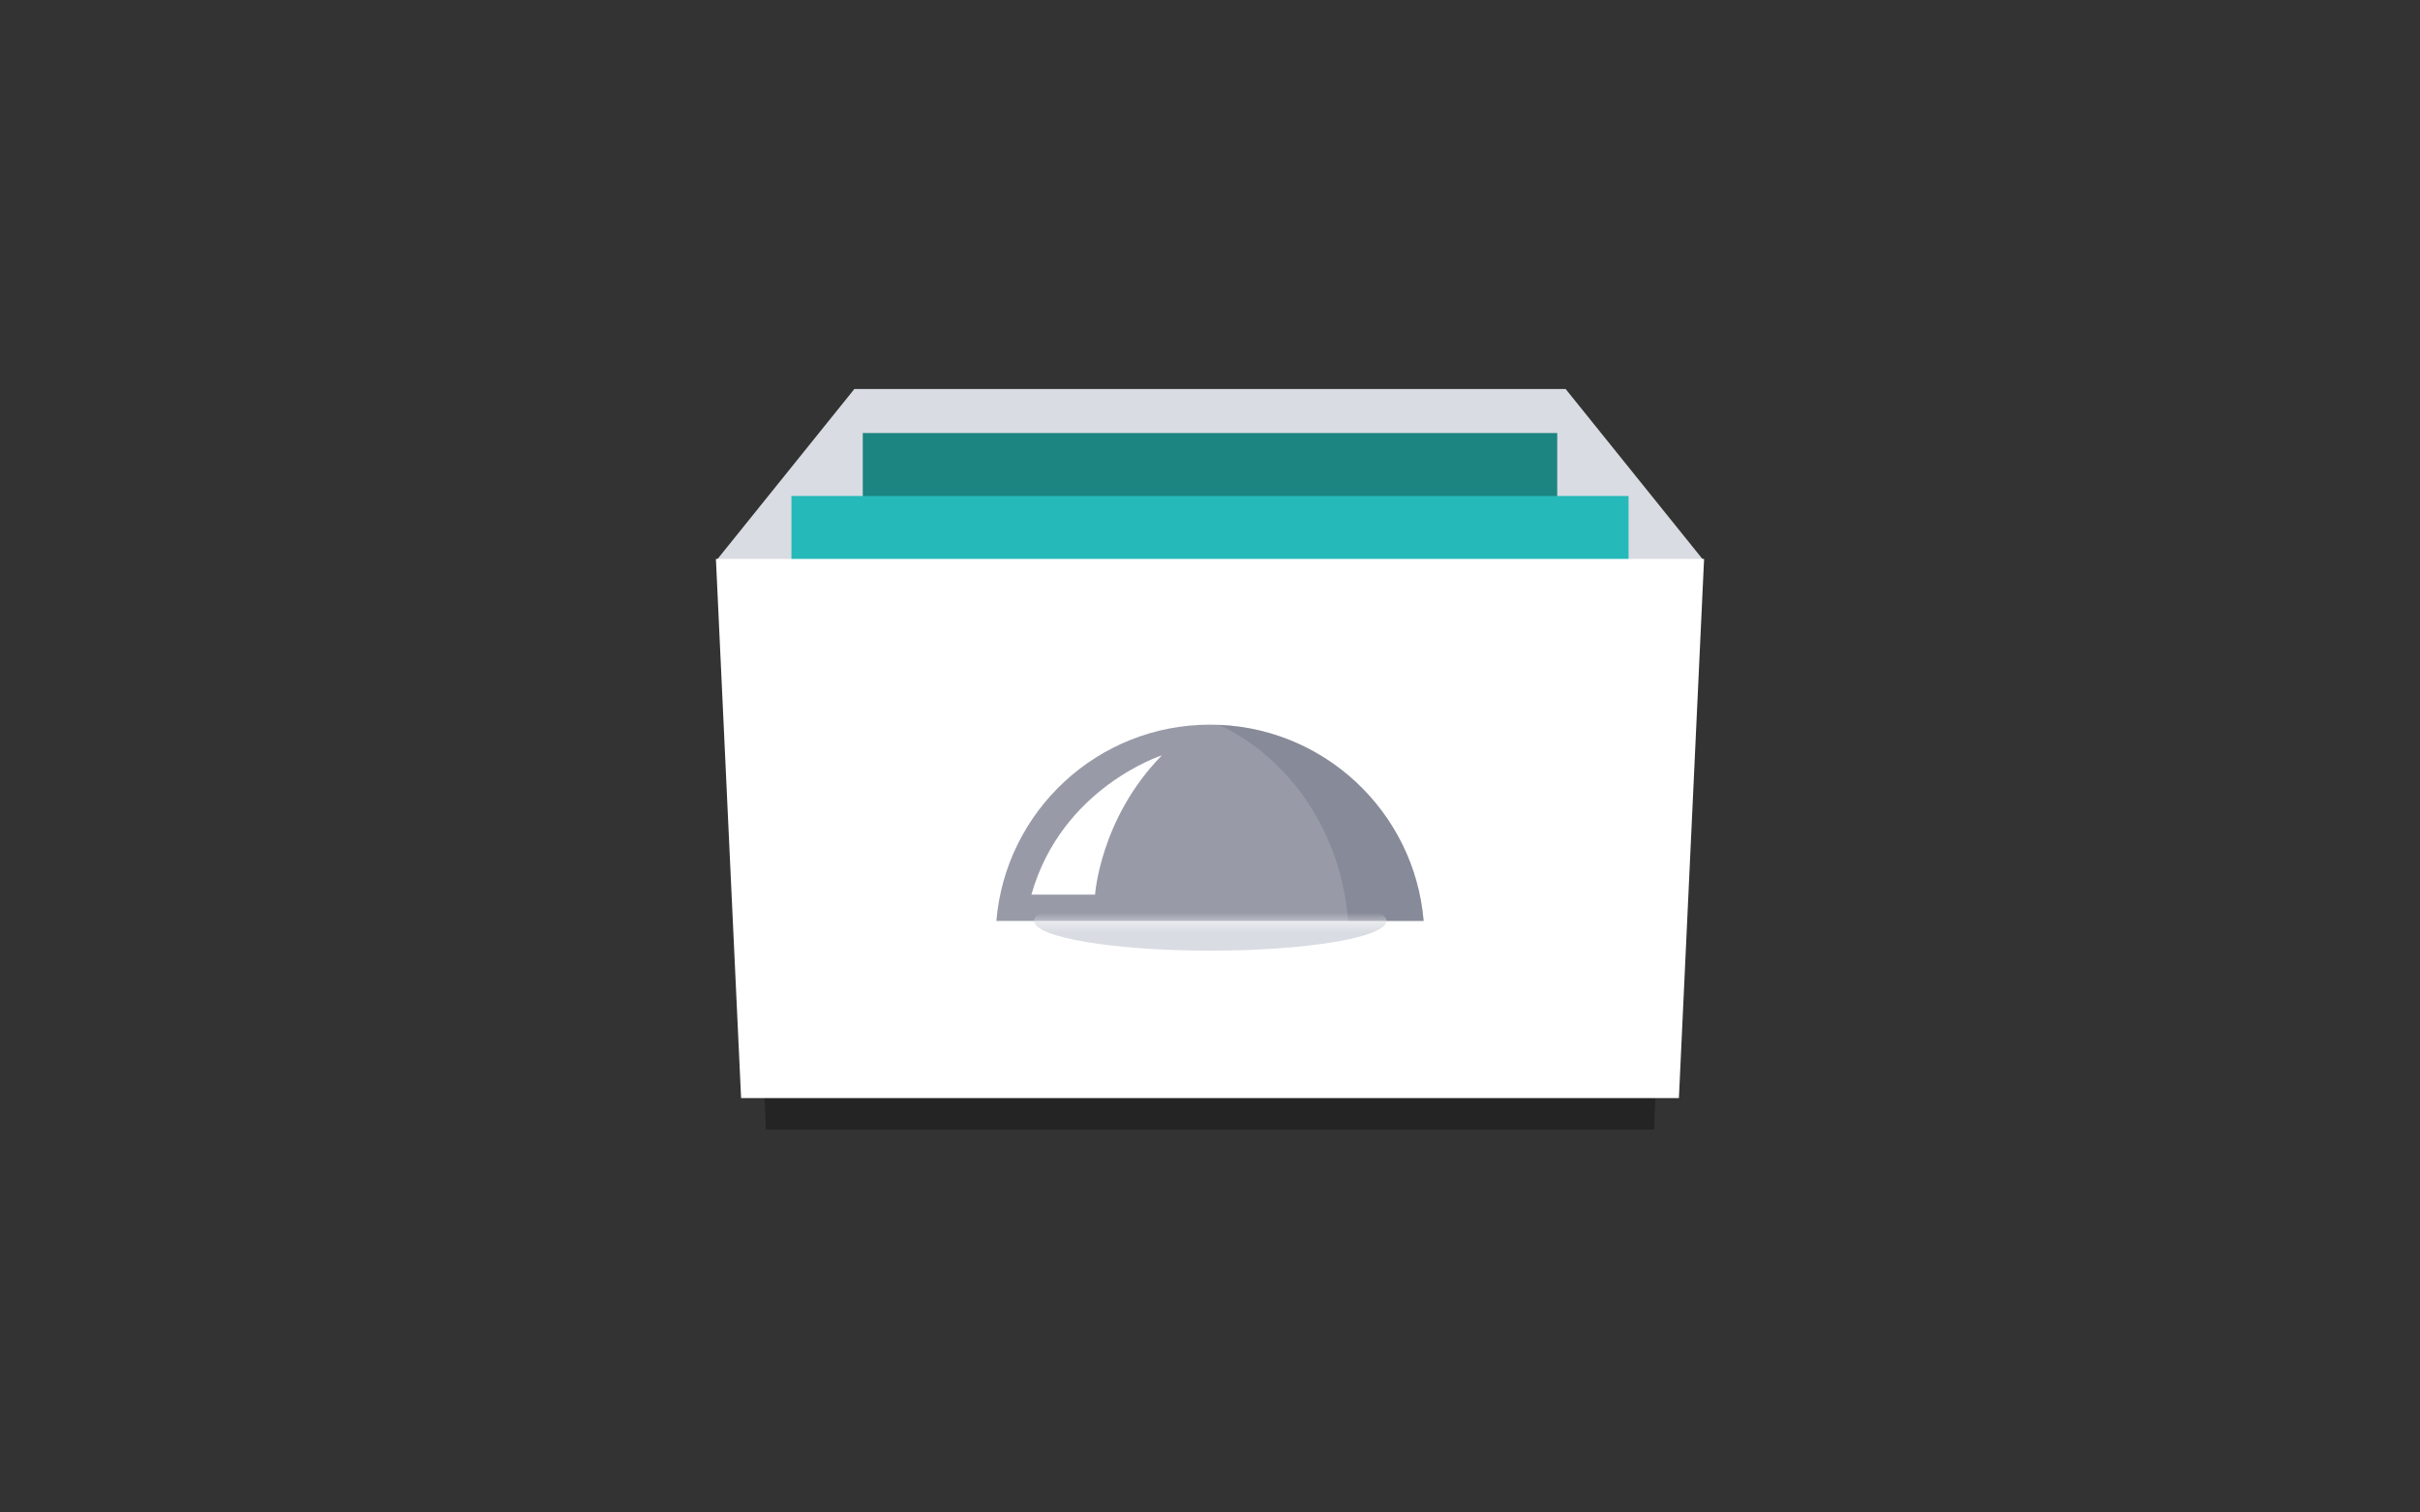 <?xml version="1.0" encoding="UTF-8" standalone="no"?>
<svg width="240px" height="150px" viewBox="0 0 240 150" version="1.1" xmlns="http://www.w3.org/2000/svg" xmlns:xlink="http://www.w3.org/1999/xlink" xmlns:sketch="http://www.bohemiancoding.com/sketch/ns">
    <rect x="0" y="0" width="240" height="150" fill="#333333" stroke="none"/>
    <!-- Generator: Sketch 3.2.2 (9983) - http://www.bohemiancoding.com/sketch -->
    <title>Icons</title>
    <desc>Created with Sketch.</desc>
    <defs>
        <rect id="path-1" x="0.04" y="0.375" width="54.033" height="7.747"></rect>
    </defs>
    <g id="Page-1" stroke="none" stroke-width="1" fill="none" fill-rule="evenodd" sketch:type="MSPage">
        <g id="Icons" sketch:type="MSArtboardGroup">
            <g id="icon_browsearchives" sketch:type="MSLayerGroup" transform="translate(71, 37.577)">
                <path d="M98,18.061 L0,18.061 L13.732,1 L84.268,1 L98,18.061 Z" id="Shape" fill="#D9DCE2" sketch:type="MSShapeGroup"></path>
                <path d="M93.036,74.448 L4.964,74.448 L2.6,20.973 L95.4,20.973 L93.036,74.448 Z" id="Shape" opacity="0.3" fill="#000000" sketch:type="MSShapeGroup"></path>
                <rect id="Rectangle-path" fill="#1C8481" sketch:type="MSShapeGroup" x="14.565" y="5.369" width="68.871" height="64.294"></rect>
                <rect id="Rectangle-path" fill="#26B9B9" sketch:type="MSShapeGroup" x="7.491" y="11.611" width="83.019" height="20.599"></rect>
                <path d="M95.503,71.327 L2.497,71.327 L0,17.853 L98,17.853 L95.503,71.327 Z" id="Shape" fill="#FFFFFF" sketch:type="MSShapeGroup"></path>
                <path d="M70.187,53.757 C69.272,42.855 60.139,34.29 49,34.29 C37.86,34.29 28.728,42.855 27.812,53.757 L70.187,53.757 L70.187,53.757 Z" id="Shape" opacity="0.64" fill="#5E6375" sketch:type="MSShapeGroup"></path>
                <path d="M49.905,34.312 C56.948,37.635 62.026,45.008 62.697,53.757 L70.187,53.757 C69.297,43.153 60.63,34.762 49.905,34.312 L49.905,34.312 Z" id="Shape" opacity="0.3" fill="#5E6375" sketch:type="MSShapeGroup"></path>
                <path d="M44.227,37.334 C44.227,37.334 34.289,40.522 31.288,51.148 L37.601,51.147 C37.601,51.148 38.101,43.584 44.227,37.334 L44.227,37.334 Z" id="Shape" fill="#FFFFFF" sketch:type="MSShapeGroup"></path>
                <g id="Clipped" transform="translate(22.775, 53.451)">
                    <mask id="mask-2" sketch:name="SVGID_1_" fill="white">
                        <use xlink:href="#path-1"></use>
                    </mask>
                    <g id="SVGID_1_"></g>
                    <path d="M43.729,0.288 C43.729,1.926 35.904,3.255 26.252,3.255 C16.599,3.255 8.774,1.926 8.774,0.288 C8.774,-1.348 16.599,-2.676 26.252,-2.676 C35.904,-2.675 43.729,-1.348 43.729,0.288 L43.729,0.288 Z" id="Shape" fill="#D9DCE2" sketch:type="MSShapeGroup" mask="url(#mask-2)"></path>
                </g>
            </g>
        </g>
    </g>
</svg>